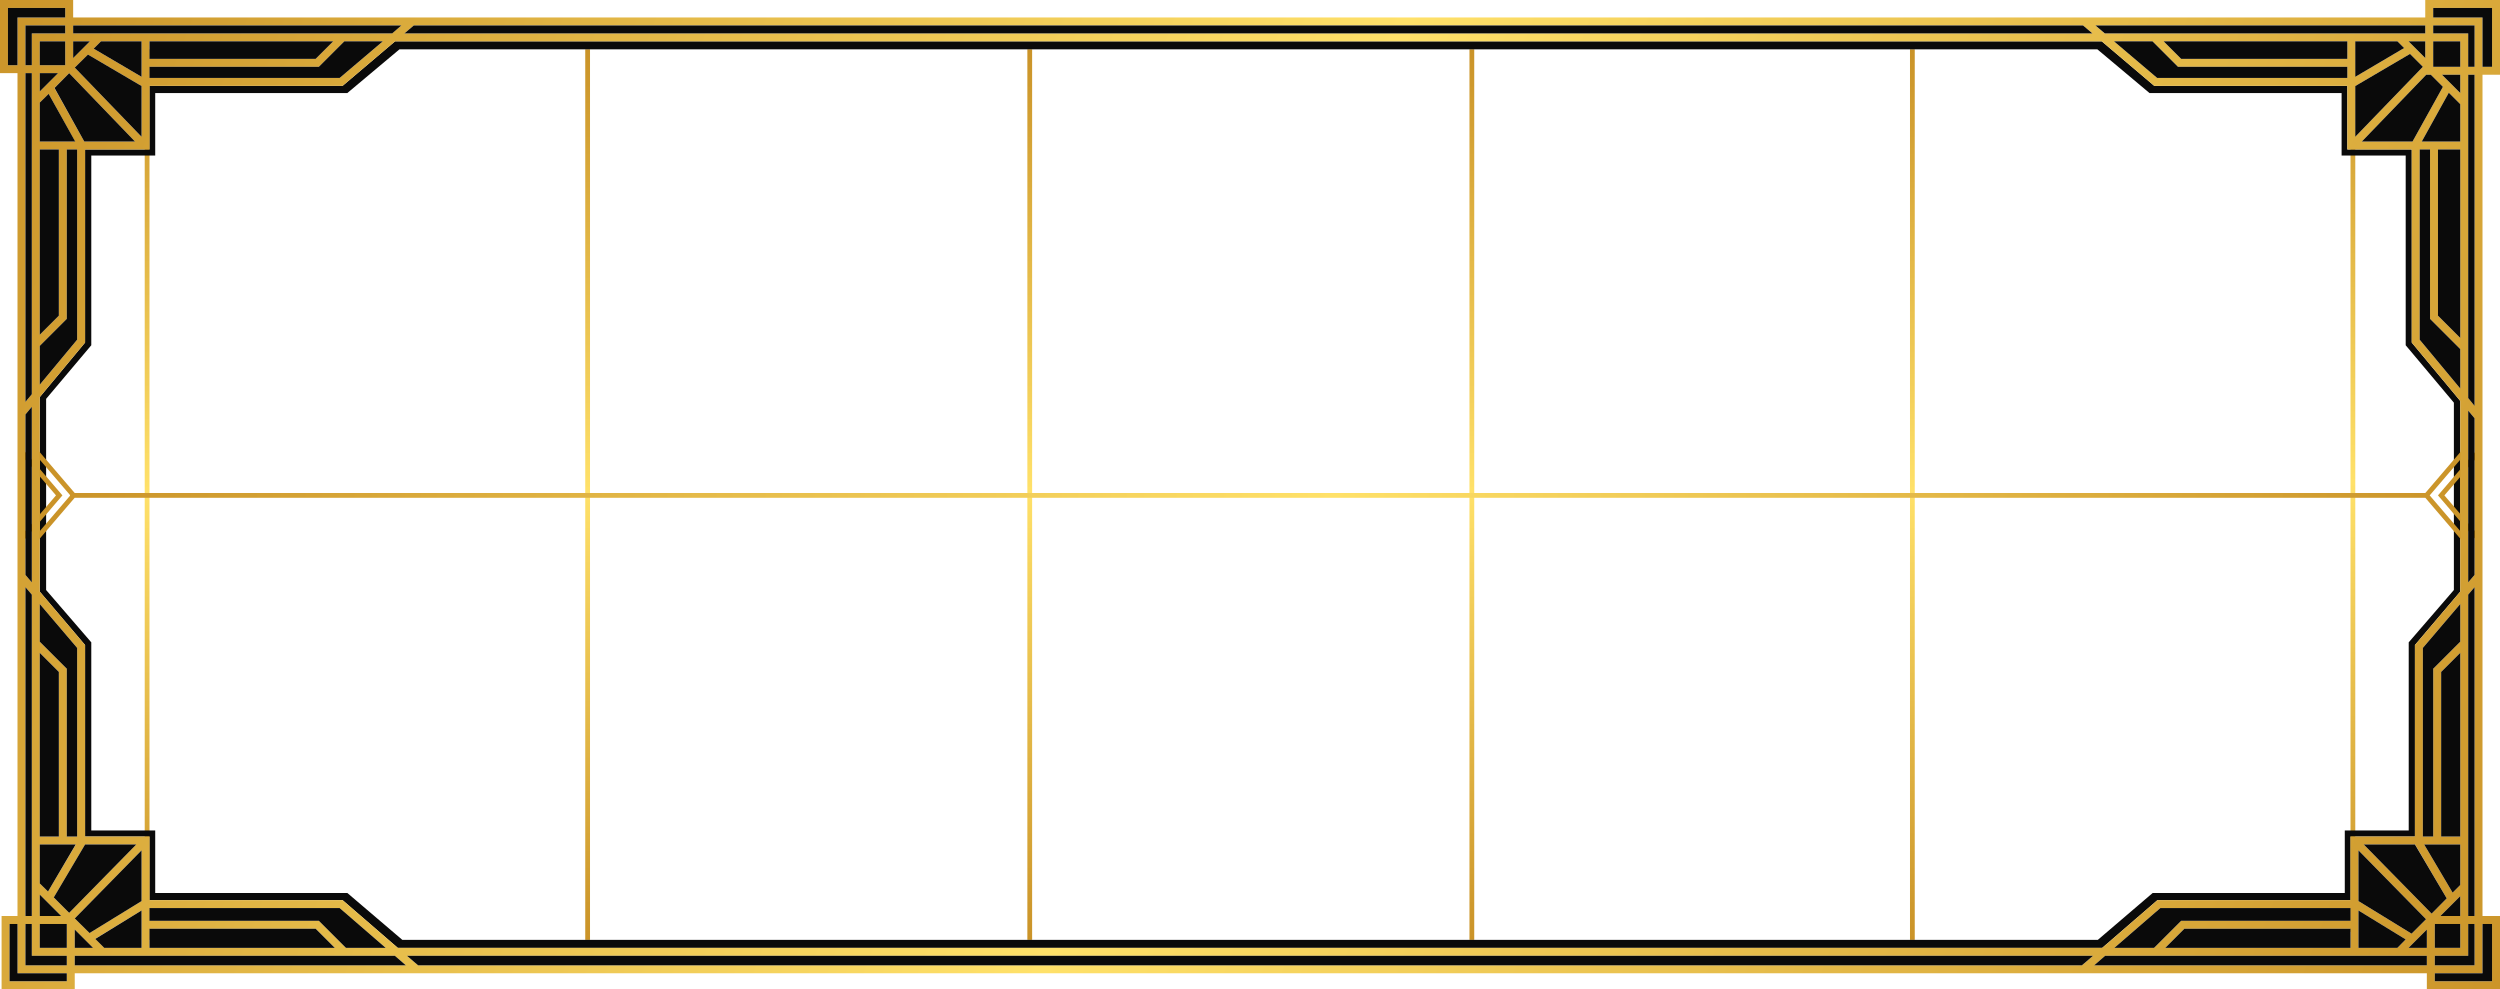 <svg width="1572" height="622" viewBox="0 0 1572 622" fill="none" xmlns="http://www.w3.org/2000/svg">
<g filter="url(#filter0_d_1184_113)">
<rect x="924" y="31" width="3" height="560" fill="url(#paint0_linear_1184_113)"/>
</g>
<g filter="url(#filter1_d_1184_113)">
<rect x="368" y="31" width="3" height="560" fill="url(#paint1_linear_1184_113)"/>
</g>
<g filter="url(#filter2_d_1184_113)">
<rect x="91" y="31" width="3" height="560" fill="url(#paint2_linear_1184_113)"/>
</g>
<g filter="url(#filter3_d_1184_113)">
<rect x="1478" y="26" width="3" height="560" fill="url(#paint3_linear_1184_113)"/>
</g>
<g filter="url(#filter4_d_1184_113)">
<rect x="1201" y="31" width="3" height="560" fill="url(#paint4_linear_1184_113)"/>
</g>
<g filter="url(#filter5_d_1184_113)">
<rect x="646" y="31" width="3" height="560" fill="url(#paint5_linear_1184_113)"/>
</g>
<path d="M1516.5 215.4V94H1476V54H1354.6L1321.6 26H248.4L215.4 54H94V94H53.5V215.4L25 249.7V372L53.5 405.6V526H94V566H215.4L250.1 596H1321.9L1356.6 566H1478V526H1518.5V405.6L1547 372V252.1L1516.5 215.4ZM1543 371L1514.6 403.9V522.2H1474.4V561.5H1353.6L1319.1 591H253L218.4 561.5H97.6V522.2H57.4V403.9L29 371V250.8L57.4 217.1V97.8H97.6V58.5H218.4L251.2 31H1318.8L1351.6 58.5H1472.4V97.8H1512.7V217.1L1543 253.2V371Z" fill="#0A0A0A"/>
<g filter="url(#filter6_d_1184_113)">
<path fill-rule="evenodd" clip-rule="evenodd" d="M1549 282L1525.03 310H46.966L23 282V292.515L14 282L14 341L23 330.485V341L46.966 313H1525.03L1549 341V330.193L1558.25 341V282L1549 292.807V282ZM23 325.764L16.019 333.92L16.019 289.08L23 297.236L23 325.764ZM25.019 328.126L39.25 311.5L25.019 294.874V289.08L44 311.256V311.744L25.019 333.92V328.126ZM25.019 323.405L25.019 299.595L35.209 311.5L25.019 323.405ZM1546.98 295.166V289.08L1527.79 311.5L1546.98 333.92V327.834L1533 311.5L1546.98 295.166ZM1546.98 323.113L1537.04 311.5L1546.98 299.887V323.113ZM1549 297.528L1556.23 289.08V333.92L1549 325.472V297.528Z" fill="url(#paint6_linear_1184_113)"/>
</g>
<path d="M1572 47V0H1525V11H46V0H0V46H11V576H1V622H47V612H1526V622H1572V576H1561V47H1572ZM1530 16H1556V42H1552V21H1530V16ZM1483 566.6V534.7L1525.5 578L1516.4 587.1L1483 566.6ZM1512.7 590.7L1507.5 596H1483V572.5L1512.7 590.7ZM1478 526V566H1356.6L1321.9 596H250.1L215.4 566H94V526H53.5V405.6L25 372V249.7L53.5 215.4V94H94V54H215.4L248.4 26H1321.6L1354.6 54H1476V94H1516.5V215.4L1547 252.1V372L1518.5 405.6V526H1478ZM1371.5 579L1354.5 596H1329.5L1358.4 571H1478V579H1371.5ZM1478 584V596H1361.5L1373.5 584H1478ZM200.5 579H94V571H213.6L242.5 596H217.5L200.5 579ZM210.5 596H94V584H198.5L210.5 596ZM56.3 586.7L47 577.5L89 534.7V566.6L56.3 586.7ZM89 572.5V596H65.5L59.9 590.3L89 572.5ZM58.5 596H47V584.5L58.5 596ZM16 361.5V260.6L20 255.8V366.2L16 361.5ZM20 373.9V576H16V369.2L20 373.9ZM16 252.7V46H20V247.9L16 252.7ZM16 41V16H41V21H20V41H16ZM42 200.5V94H48.5V213.6L25 241.9V217.5L42 200.5ZM25 210.5V94H37V198.5L25 210.5ZM25 89V64.5L30.6 59L47.2 89H25ZM25 57.5V46H36.5L25 57.5ZM25 41V26H41V41H25ZM25 410.5L37 422.5V526H25V410.5ZM25 562.5L38.5 576H25V562.5ZM25 555.5V531H47.7L30.2 560.6L25 555.5ZM42 526V420.5L25 403.5V379.8L48.5 407.4V526H42ZM89 54.1V86L47 42.5L55.3 34.3L89 54.1ZM58.9 30.6L63.5 26H89V48.3L58.9 30.6ZM200.5 42L216.5 26H240.7L213.6 49H94V42H200.5ZM94 37V26H209.5L198.5 37H94ZM1369.5 42H1476V49H1356.4L1329.3 26H1353.5L1369.5 42ZM1360.5 26H1476V37H1371.5L1360.5 26ZM1515.4 33.9L1523.5 42L1481 86V54.1L1515.4 33.9ZM1481 48.3V26H1507.5L1511.7 30.2L1481 48.3ZM1514.5 26H1525V36.5L1514.5 26ZM1547 65.5V89H1522.8L1539.8 58.3L1547 65.5ZM1535.5 47H1547V58.5L1535.5 47ZM1547 94V212.5L1533 198.5V94H1547ZM1528 94V200.5L1547 219.5V244.3L1521.5 213.6V94H1528ZM1523.5 407.4L1547 379.8V403.5L1530 420.5V526H1523.5V407.4ZM1547 410.5V526H1535V422.5L1547 410.5ZM1547 531V556.5L1542.2 561.3L1524.3 531H1547ZM1547 563.5V576H1534.5L1547 563.5ZM1547 581V596H1531V581H1547ZM1552 601V581H1556V607H1531V601H1552ZM1552 576V373.9L1556 369.2V576H1552ZM1552 366.2V258.2L1556 263V361.5L1552 366.2ZM1552 250.3V47H1556V255.1L1552 250.3ZM1530 26H1547V42H1530V26ZM1525.6 47H1528.5L1536.1 54.6L1517 89H1485.1L1525.6 47ZM1525 16V21H1323.4L1317.6 16H1525ZM260.2 16H1309.8L1315.7 21H254.3L260.2 16ZM46 16H252.4L246.5 21H46V16ZM46 26H56.5L46 36.5V26ZM84.9 89H53L34.2 55.3L43.5 46L84.9 89ZM5 41V5H41V11H11V41H5ZM42 617H6V581H11V612H42V617ZM42 607H16V581H20V601H42V607ZM42 596H25V581H42V596ZM43.5 574L33.8 564.3L53.5 531H85.7L43.5 574ZM47 607V601H248.3L255.2 607H47ZM1309.1 607H262.9L255.9 601H1316.1L1309.1 607ZM1526 607H1316.8L1323.7 601H1526V607ZM1526 596H1514.5L1526 584.5V596ZM1486.3 531H1518.6L1538.5 564.9L1529 574.5L1486.3 531ZM1567 581V617H1531V612H1561V581H1567ZM1530 11V5H1567V42H1561V11H1530Z" fill="url(#paint7_linear_1184_113)"/>
<path d="M1315.7 21H254.3L260.2 16H1309.8L1315.7 21Z" fill="#0A0A0A"/>
<path d="M41 5V11H11V41H5V5H41Z" fill="#0A0A0A"/>
<path d="M41 16V21H20V41H16V16H41Z" fill="#0A0A0A"/>
<path d="M36.5 46L25 57.5V46H36.5Z" fill="#0A0A0A"/>
<path d="M41 26H25V41H41V26Z" fill="#0A0A0A"/>
<path d="M56.5 26L46 36.5V26H56.5Z" fill="#0A0A0A"/>
<path d="M252.4 16L246.6 21H46V16H252.4Z" fill="#0A0A0A"/>
<path d="M240.7 26L213.6 49H94V42H200.5L216.5 26H240.7Z" fill="#0A0A0A"/>
<path d="M209.5 26L198.5 37H94V26H209.5Z" fill="#0A0A0A"/>
<path d="M89 26V48.3L58.9 30.6L63.5 26H89Z" fill="#0A0A0A"/>
<path d="M89 54.1V86L47 42.5L55.3 34.3L89 54.1Z" fill="#0A0A0A"/>
<path d="M84.9 89H53L34.3 55.3L43.5 46L84.9 89Z" fill="#0A0A0A"/>
<path d="M47.3 89H25V64.5L30.6 59L47.3 89Z" fill="#0A0A0A"/>
<path d="M37 94V198.5L25 210.5V94H37Z" fill="#0A0A0A"/>
<path d="M48.5 94V213.6L25 241.9V217.5L42 200.5V94H48.5Z" fill="#0A0A0A"/>
<path d="M20 46V247.9L16 252.7V46H20Z" fill="#0A0A0A"/>
<path d="M20 255.8V366.2L16 361.5V260.6L20 255.8Z" fill="#0A0A0A"/>
<path d="M48.5 407.4V526H42V420.5L25 403.5V379.8L48.5 407.4Z" fill="#0A0A0A"/>
<path d="M37 422.5V526H25V410.5L37 422.5Z" fill="#0A0A0A"/>
<path d="M20 373.9V576H16V369.2L20 373.9Z" fill="#0A0A0A"/>
<path d="M42 612V617H6V581H11V612H42Z" fill="#0A0A0A"/>
<path d="M42 601V607H16V581H20V601H42Z" fill="#0A0A0A"/>
<path d="M42 581H25V596H42V581Z" fill="#0A0A0A"/>
<path d="M58.5 596H47V584.5L58.5 596Z" fill="#0A0A0A"/>
<path d="M38.5 576H25V562.5L38.5 576Z" fill="#0A0A0A"/>
<path d="M47.6 531L30.2 560.6L25 555.5V531H47.6Z" fill="#0A0A0A"/>
<path d="M85.7 531L43.5 574L33.8 564.3L53.5 531H85.7Z" fill="#0A0A0A"/>
<path d="M89 534.7V566.6L56.3 586.7L47 577.5L89 534.7Z" fill="#0A0A0A"/>
<path d="M89 572.5V596H65.5L59.9 590.4L89 572.5Z" fill="#0A0A0A"/>
<path d="M210.5 596H94V584H198.5L210.5 596Z" fill="#0A0A0A"/>
<path d="M242.5 596H217.5L200.5 579H94V571H213.6L242.5 596Z" fill="#0A0A0A"/>
<path d="M255.2 607H47V601H248.3L255.2 607Z" fill="#0A0A0A"/>
<path d="M1316.1 601L1309.1 607H262.9L255.9 601H1316.1Z" fill="#0A0A0A"/>
<path d="M1478 571V579H1371.5L1354.5 596H1329.5L1358.4 571H1478Z" fill="#0A0A0A"/>
<path d="M1478 584V596H1361.5L1373.5 584H1478Z" fill="#0A0A0A"/>
<path d="M1526 601V607H1316.8L1323.7 601H1526Z" fill="#0A0A0A"/>
<path d="M1567 581V617H1531V612H1561V581H1567Z" fill="#0A0A0A"/>
<path d="M1556 581V607H1531V601H1552V581H1556Z" fill="#0A0A0A"/>
<path d="M1547 563.5V576H1534.5L1547 563.5Z" fill="#0A0A0A"/>
<path d="M1547 581H1531V596H1547V581Z" fill="#0A0A0A"/>
<path d="M1526 584.5V596H1514.5L1526 584.5Z" fill="#0A0A0A"/>
<path d="M1512.7 590.7L1507.5 596H1483V572.5L1512.7 590.7Z" fill="#0A0A0A"/>
<path d="M1525.5 578L1516.4 587.1L1483 566.6V534.7L1525.5 578Z" fill="#0A0A0A"/>
<path d="M1538.5 564.9L1529 574.5L1486.3 531H1518.5L1538.5 564.9Z" fill="#0A0A0A"/>
<path d="M1547 531V556.5L1542.2 561.3L1524.3 531H1547Z" fill="#0A0A0A"/>
<path d="M1547 379.8V403.5L1530 420.5V526H1523.5V407.4L1547 379.8Z" fill="#0A0A0A"/>
<path d="M1547 410.5V526H1535V422.5L1547 410.5Z" fill="#0A0A0A"/>
<path d="M1556 369.2V576H1552V373.9L1556 369.2Z" fill="#0A0A0A"/>
<path d="M1556 263V361.5L1552 366.2V258.2L1556 263Z" fill="#0A0A0A"/>
<path d="M1547 219.5V244.3L1521.5 213.6V94H1528V200.5L1547 219.5Z" fill="#0A0A0A"/>
<path d="M1547 94V212.5L1533 198.5V94H1547Z" fill="#0A0A0A"/>
<path d="M1476 26V37H1371.5L1360.5 26H1476Z" fill="#0A0A0A"/>
<path d="M1476 42V49H1356.4L1329.3 26H1353.5L1369.5 42H1476Z" fill="#0A0A0A"/>
<path d="M1525 16V21H1323.5L1317.6 16H1525Z" fill="#0A0A0A"/>
<path d="M1556 47V255.2L1552 250.3V47H1556Z" fill="#0A0A0A"/>
<path d="M1567 5V42H1561V11H1530V5H1567Z" fill="#0A0A0A"/>
<path d="M1556 16V42H1552V21H1530V16H1556Z" fill="#0A0A0A"/>
<path d="M1525 26V36.5L1514.5 26H1525Z" fill="#0A0A0A"/>
<path d="M1547 47V58.5L1535.5 47H1547Z" fill="#0A0A0A"/>
<path d="M1547 26H1530V42H1547V26Z" fill="#0A0A0A"/>
<path d="M1547 65.5V89H1522.8L1539.8 58.3L1547 65.5Z" fill="#0A0A0A"/>
<path d="M1511.7 30.2L1481 48.3V26H1507.5L1511.7 30.2Z" fill="#0A0A0A"/>
<path d="M1523.5 42L1481 86V54.1L1515.4 33.9L1523.5 42Z" fill="#0A0A0A"/>
<path d="M1536.1 54.6L1517 89H1485.1L1525.6 47H1528.5L1536.1 54.6Z" fill="#0A0A0A"/>
<defs>
<filter id="filter0_d_1184_113" x="921" y="28" width="9" height="566" filterUnits="userSpaceOnUse" color-interpolation-filters="sRGB">
<feFlood flood-opacity="0" result="BackgroundImageFix"/>
<feColorMatrix in="SourceAlpha" type="matrix" values="0 0 0 0 0 0 0 0 0 0 0 0 0 0 0 0 0 0 127 0" result="hardAlpha"/>
<feOffset/>
<feGaussianBlur stdDeviation="1.5"/>
<feComposite in2="hardAlpha" operator="out"/>
<feColorMatrix type="matrix" values="0 0 0 0 1 0 0 0 0 0.882 0 0 0 0 0.412 0 0 0 1 0"/>
<feBlend mode="normal" in2="BackgroundImageFix" result="effect1_dropShadow_1184_113"/>
<feBlend mode="normal" in="SourceGraphic" in2="effect1_dropShadow_1184_113" result="shape"/>
</filter>
<filter id="filter1_d_1184_113" x="365" y="28" width="9" height="566" filterUnits="userSpaceOnUse" color-interpolation-filters="sRGB">
<feFlood flood-opacity="0" result="BackgroundImageFix"/>
<feColorMatrix in="SourceAlpha" type="matrix" values="0 0 0 0 0 0 0 0 0 0 0 0 0 0 0 0 0 0 127 0" result="hardAlpha"/>
<feOffset/>
<feGaussianBlur stdDeviation="1.5"/>
<feComposite in2="hardAlpha" operator="out"/>
<feColorMatrix type="matrix" values="0 0 0 0 1 0 0 0 0 0.882 0 0 0 0 0.412 0 0 0 1 0"/>
<feBlend mode="normal" in2="BackgroundImageFix" result="effect1_dropShadow_1184_113"/>
<feBlend mode="normal" in="SourceGraphic" in2="effect1_dropShadow_1184_113" result="shape"/>
</filter>
<filter id="filter2_d_1184_113" x="88" y="28" width="9" height="566" filterUnits="userSpaceOnUse" color-interpolation-filters="sRGB">
<feFlood flood-opacity="0" result="BackgroundImageFix"/>
<feColorMatrix in="SourceAlpha" type="matrix" values="0 0 0 0 0 0 0 0 0 0 0 0 0 0 0 0 0 0 127 0" result="hardAlpha"/>
<feOffset/>
<feGaussianBlur stdDeviation="1.5"/>
<feComposite in2="hardAlpha" operator="out"/>
<feColorMatrix type="matrix" values="0 0 0 0 1 0 0 0 0 0.882 0 0 0 0 0.412 0 0 0 1 0"/>
<feBlend mode="normal" in2="BackgroundImageFix" result="effect1_dropShadow_1184_113"/>
<feBlend mode="normal" in="SourceGraphic" in2="effect1_dropShadow_1184_113" result="shape"/>
</filter>
<filter id="filter3_d_1184_113" x="1475" y="23" width="9" height="566" filterUnits="userSpaceOnUse" color-interpolation-filters="sRGB">
<feFlood flood-opacity="0" result="BackgroundImageFix"/>
<feColorMatrix in="SourceAlpha" type="matrix" values="0 0 0 0 0 0 0 0 0 0 0 0 0 0 0 0 0 0 127 0" result="hardAlpha"/>
<feOffset/>
<feGaussianBlur stdDeviation="1.5"/>
<feComposite in2="hardAlpha" operator="out"/>
<feColorMatrix type="matrix" values="0 0 0 0 1 0 0 0 0 0.882 0 0 0 0 0.412 0 0 0 1 0"/>
<feBlend mode="normal" in2="BackgroundImageFix" result="effect1_dropShadow_1184_113"/>
<feBlend mode="normal" in="SourceGraphic" in2="effect1_dropShadow_1184_113" result="shape"/>
</filter>
<filter id="filter4_d_1184_113" x="1198" y="28" width="9" height="566" filterUnits="userSpaceOnUse" color-interpolation-filters="sRGB">
<feFlood flood-opacity="0" result="BackgroundImageFix"/>
<feColorMatrix in="SourceAlpha" type="matrix" values="0 0 0 0 0 0 0 0 0 0 0 0 0 0 0 0 0 0 127 0" result="hardAlpha"/>
<feOffset/>
<feGaussianBlur stdDeviation="1.5"/>
<feComposite in2="hardAlpha" operator="out"/>
<feColorMatrix type="matrix" values="0 0 0 0 1 0 0 0 0 0.882 0 0 0 0 0.412 0 0 0 1 0"/>
<feBlend mode="normal" in2="BackgroundImageFix" result="effect1_dropShadow_1184_113"/>
<feBlend mode="normal" in="SourceGraphic" in2="effect1_dropShadow_1184_113" result="shape"/>
</filter>
<filter id="filter5_d_1184_113" x="643" y="28" width="9" height="566" filterUnits="userSpaceOnUse" color-interpolation-filters="sRGB">
<feFlood flood-opacity="0" result="BackgroundImageFix"/>
<feColorMatrix in="SourceAlpha" type="matrix" values="0 0 0 0 0 0 0 0 0 0 0 0 0 0 0 0 0 0 127 0" result="hardAlpha"/>
<feOffset/>
<feGaussianBlur stdDeviation="1.5"/>
<feComposite in2="hardAlpha" operator="out"/>
<feColorMatrix type="matrix" values="0 0 0 0 1 0 0 0 0 0.882 0 0 0 0 0.412 0 0 0 1 0"/>
<feBlend mode="normal" in2="BackgroundImageFix" result="effect1_dropShadow_1184_113"/>
<feBlend mode="normal" in="SourceGraphic" in2="effect1_dropShadow_1184_113" result="shape"/>
</filter>
<filter id="filter6_d_1184_113" x="11" y="279" width="1550.25" height="65" filterUnits="userSpaceOnUse" color-interpolation-filters="sRGB">
<feFlood flood-opacity="0" result="BackgroundImageFix"/>
<feColorMatrix in="SourceAlpha" type="matrix" values="0 0 0 0 0 0 0 0 0 0 0 0 0 0 0 0 0 0 127 0" result="hardAlpha"/>
<feOffset/>
<feGaussianBlur stdDeviation="1.5"/>
<feComposite in2="hardAlpha" operator="out"/>
<feColorMatrix type="matrix" values="0 0 0 0 1 0 0 0 0 0.882 0 0 0 0 0.412 0 0 0 1 0"/>
<feBlend mode="normal" in2="BackgroundImageFix" result="effect1_dropShadow_1184_113"/>
<feBlend mode="normal" in="SourceGraphic" in2="effect1_dropShadow_1184_113" result="shape"/>
</filter>
<linearGradient id="paint0_linear_1184_113" x1="925.5" y1="31" x2="925.5" y2="591" gradientUnits="userSpaceOnUse">
<stop stop-color="#CA9328"/>
<stop offset="0.495" stop-color="#FFE169"/>
<stop offset="1" stop-color="#CA9328"/>
</linearGradient>
<linearGradient id="paint1_linear_1184_113" x1="369.5" y1="31" x2="369.5" y2="591" gradientUnits="userSpaceOnUse">
<stop stop-color="#CA9328"/>
<stop offset="0.495" stop-color="#FFE169"/>
<stop offset="1" stop-color="#CA9328"/>
</linearGradient>
<linearGradient id="paint2_linear_1184_113" x1="92.5" y1="31" x2="92.5" y2="591" gradientUnits="userSpaceOnUse">
<stop stop-color="#CA9328"/>
<stop offset="0.495" stop-color="#FFE169"/>
<stop offset="1" stop-color="#CA9328"/>
</linearGradient>
<linearGradient id="paint3_linear_1184_113" x1="1479.5" y1="26" x2="1479.5" y2="586" gradientUnits="userSpaceOnUse">
<stop stop-color="#CA9328"/>
<stop offset="0.495" stop-color="#FFE169"/>
<stop offset="1" stop-color="#CA9328"/>
</linearGradient>
<linearGradient id="paint4_linear_1184_113" x1="1202.5" y1="31" x2="1202.5" y2="591" gradientUnits="userSpaceOnUse">
<stop stop-color="#CA9328"/>
<stop offset="0.495" stop-color="#FFE169"/>
<stop offset="1" stop-color="#CA9328"/>
</linearGradient>
<linearGradient id="paint5_linear_1184_113" x1="647.5" y1="31" x2="647.5" y2="591" gradientUnits="userSpaceOnUse">
<stop stop-color="#CA9328"/>
<stop offset="0.495" stop-color="#FFE169"/>
<stop offset="1" stop-color="#CA9328"/>
</linearGradient>
<linearGradient id="paint6_linear_1184_113" x1="32.89" y1="291" x2="1549.07" y2="332.461" gradientUnits="userSpaceOnUse">
<stop stop-color="#CA9328"/>
<stop offset="0.531" stop-color="#FFE169"/>
<stop offset="1" stop-color="#CA9328"/>
</linearGradient>
<linearGradient id="paint7_linear_1184_113" x1="-20.88" y1="1.52" x2="1596.47" y2="621.47" gradientUnits="userSpaceOnUse">
<stop stop-color="#CA9328"/>
<stop offset="0.49" stop-color="#FFE169"/>
<stop offset="1" stop-color="#CA9328"/>
</linearGradient>
</defs>
</svg>
